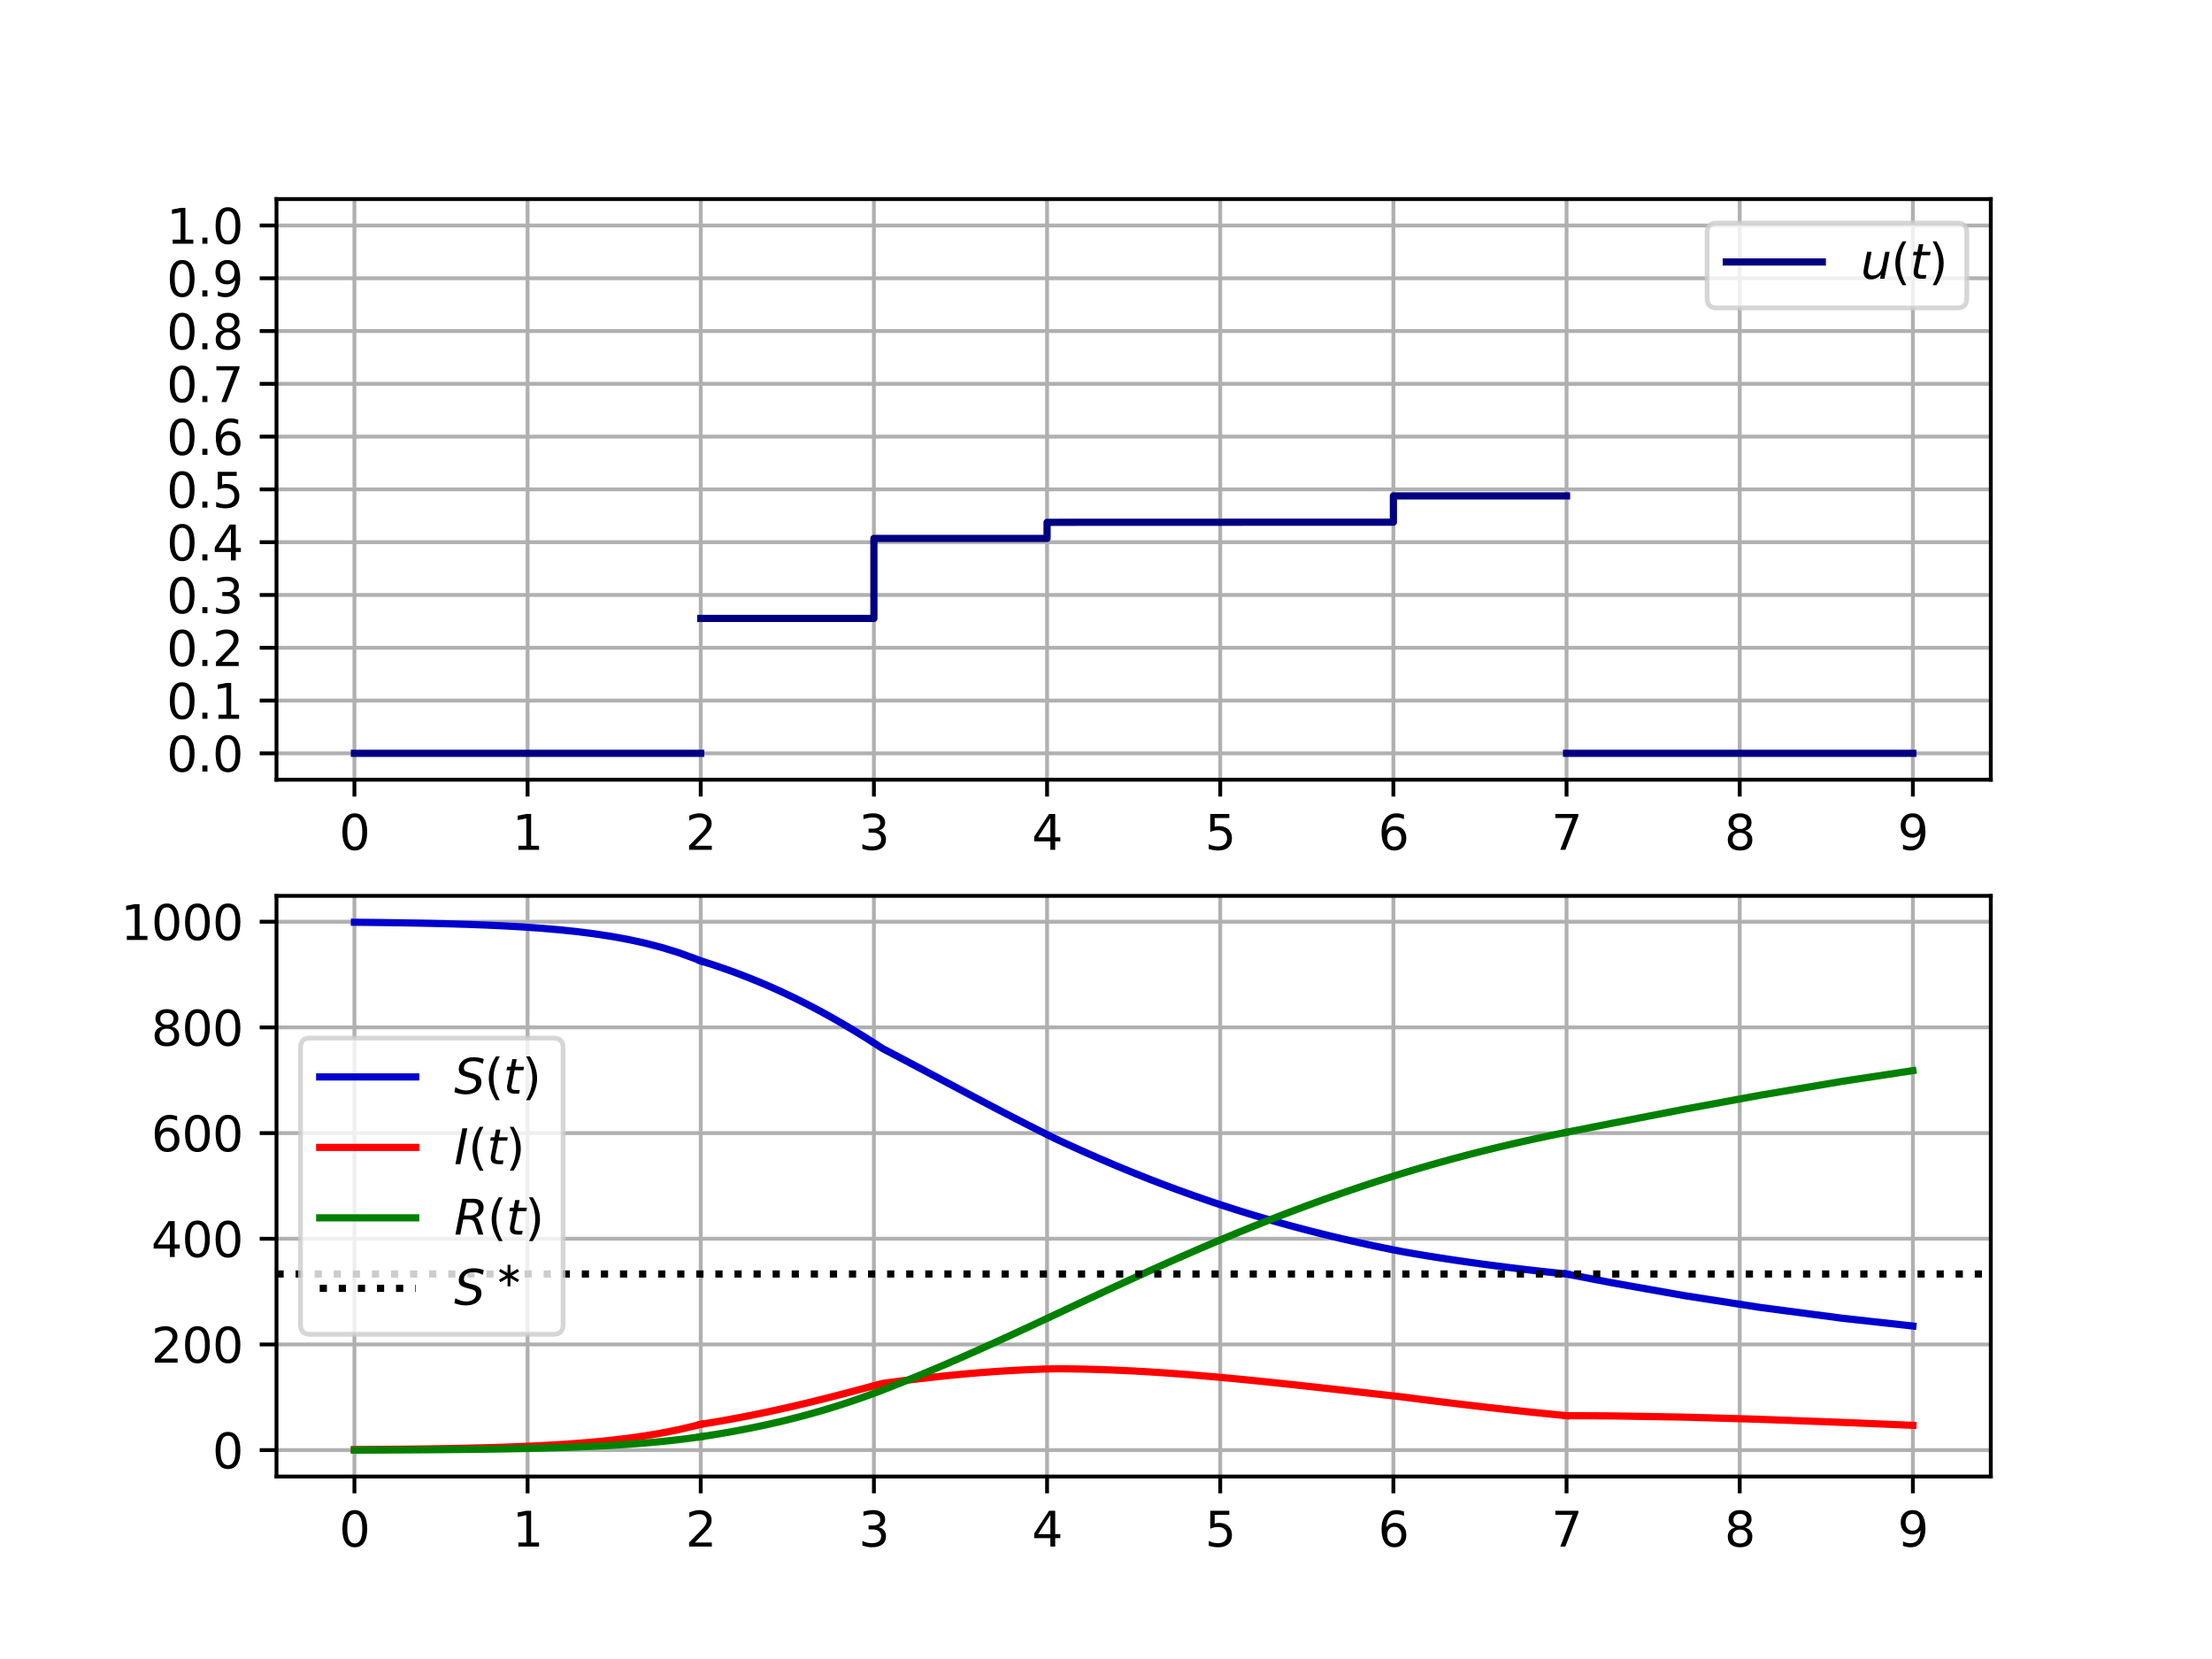 <?xml version="1.0" encoding="utf-8" standalone="no"?>
<!DOCTYPE svg PUBLIC "-//W3C//DTD SVG 1.1//EN"
  "http://www.w3.org/Graphics/SVG/1.1/DTD/svg11.dtd">
<svg xmlns:xlink="http://www.w3.org/1999/xlink" width="460.8pt" height="345.6pt" viewBox="0 0 460.8 345.6" xmlns="http://www.w3.org/2000/svg" version="1.1">
 <defs>
  <style type="text/css">*{stroke-linejoin: round; stroke-linecap: butt}</style>
 </defs>
 <g id="figure_1">
  <g id="patch_1">
   <path d="M 0 345.6 
L 460.8 345.6 
L 460.8 0 
L 0 0 
z
" style="fill: #ffffff"/>
  </g>
  <g id="axes_1">
   <g id="patch_2">
    <path d="M 57.6 162.432 
L 414.72 162.432 
L 414.72 41.472 
L 57.6 41.472 
z
" style="fill: #ffffff"/>
   </g>
   <g id="matplotlib.axis_1">
    <g id="xtick_1">
     <g id="line2d_1">
      <path d="M 73.833 162.432 
L 73.833 41.472 
" clip-path="url(#p4047b467a9)" style="fill: none; stroke: #b0b0b0; stroke-width: 0.8; stroke-linecap: square"/>
     </g>
     <g id="line2d_2">
      <defs>
       <path id="m243c3dd5c0" d="M 0 0 
L 0 3.5 
" style="stroke: #000000; stroke-width: 0.8"/>
      </defs>
      <g>
       <use xlink:href="#m243c3dd5c0" x="73.833" y="162.432" style="stroke: #000000; stroke-width: 0.8"/>
      </g>
     </g>
     <g id="text_1">
      <!-- 0 -->
      <g transform="translate(70.651 177.03) scale(0.1 -0.1)">
       <defs>
        <path id="DejaVuSans-30" d="M 2034 4250 
Q 1547 4250 1301 3770 
Q 1056 3291 1056 2328 
Q 1056 1369 1301 889 
Q 1547 409 2034 409 
Q 2525 409 2770 889 
Q 3016 1369 3016 2328 
Q 3016 3291 2770 3770 
Q 2525 4250 2034 4250 
z
M 2034 4750 
Q 2819 4750 3233 4129 
Q 3647 3509 3647 2328 
Q 3647 1150 3233 529 
Q 2819 -91 2034 -91 
Q 1250 -91 836 529 
Q 422 1150 422 2328 
Q 422 3509 836 4129 
Q 1250 4750 2034 4750 
z
" transform="scale(0.016)"/>
       </defs>
       <use xlink:href="#DejaVuSans-30"/>
      </g>
     </g>
    </g>
    <g id="xtick_2">
     <g id="line2d_3">
      <path d="M 109.905 162.432 
L 109.905 41.472 
" clip-path="url(#p4047b467a9)" style="fill: none; stroke: #b0b0b0; stroke-width: 0.8; stroke-linecap: square"/>
     </g>
     <g id="line2d_4">
      <g>
       <use xlink:href="#m243c3dd5c0" x="109.905" y="162.432" style="stroke: #000000; stroke-width: 0.8"/>
      </g>
     </g>
     <g id="text_2">
      <!-- 1 -->
      <g transform="translate(106.724 177.03) scale(0.1 -0.1)">
       <defs>
        <path id="DejaVuSans-31" d="M 794 531 
L 1825 531 
L 1825 4091 
L 703 3866 
L 703 4441 
L 1819 4666 
L 2450 4666 
L 2450 531 
L 3481 531 
L 3481 0 
L 794 0 
L 794 531 
z
" transform="scale(0.016)"/>
       </defs>
       <use xlink:href="#DejaVuSans-31"/>
      </g>
     </g>
    </g>
    <g id="xtick_3">
     <g id="line2d_5">
      <path d="M 145.978 162.432 
L 145.978 41.472 
" clip-path="url(#p4047b467a9)" style="fill: none; stroke: #b0b0b0; stroke-width: 0.8; stroke-linecap: square"/>
     </g>
     <g id="line2d_6">
      <g>
       <use xlink:href="#m243c3dd5c0" x="145.978" y="162.432" style="stroke: #000000; stroke-width: 0.8"/>
      </g>
     </g>
     <g id="text_3">
      <!-- 2 -->
      <g transform="translate(142.797 177.03) scale(0.1 -0.1)">
       <defs>
        <path id="DejaVuSans-32" d="M 1228 531 
L 3431 531 
L 3431 0 
L 469 0 
L 469 531 
Q 828 903 1448 1529 
Q 2069 2156 2228 2338 
Q 2531 2678 2651 2914 
Q 2772 3150 2772 3378 
Q 2772 3750 2511 3984 
Q 2250 4219 1831 4219 
Q 1534 4219 1204 4116 
Q 875 4013 500 3803 
L 500 4441 
Q 881 4594 1212 4672 
Q 1544 4750 1819 4750 
Q 2544 4750 2975 4387 
Q 3406 4025 3406 3419 
Q 3406 3131 3298 2873 
Q 3191 2616 2906 2266 
Q 2828 2175 2409 1742 
Q 1991 1309 1228 531 
z
" transform="scale(0.016)"/>
       </defs>
       <use xlink:href="#DejaVuSans-32"/>
      </g>
     </g>
    </g>
    <g id="xtick_4">
     <g id="line2d_7">
      <path d="M 182.051 162.432 
L 182.051 41.472 
" clip-path="url(#p4047b467a9)" style="fill: none; stroke: #b0b0b0; stroke-width: 0.8; stroke-linecap: square"/>
     </g>
     <g id="line2d_8">
      <g>
       <use xlink:href="#m243c3dd5c0" x="182.051" y="162.432" style="stroke: #000000; stroke-width: 0.8"/>
      </g>
     </g>
     <g id="text_4">
      <!-- 3 -->
      <g transform="translate(178.87 177.03) scale(0.1 -0.1)">
       <defs>
        <path id="DejaVuSans-33" d="M 2597 2516 
Q 3050 2419 3304 2112 
Q 3559 1806 3559 1356 
Q 3559 666 3084 287 
Q 2609 -91 1734 -91 
Q 1441 -91 1130 -33 
Q 819 25 488 141 
L 488 750 
Q 750 597 1062 519 
Q 1375 441 1716 441 
Q 2309 441 2620 675 
Q 2931 909 2931 1356 
Q 2931 1769 2642 2001 
Q 2353 2234 1838 2234 
L 1294 2234 
L 1294 2753 
L 1863 2753 
Q 2328 2753 2575 2939 
Q 2822 3125 2822 3475 
Q 2822 3834 2567 4026 
Q 2313 4219 1838 4219 
Q 1578 4219 1281 4162 
Q 984 4106 628 3988 
L 628 4550 
Q 988 4650 1302 4700 
Q 1616 4750 1894 4750 
Q 2613 4750 3031 4423 
Q 3450 4097 3450 3541 
Q 3450 3153 3228 2886 
Q 3006 2619 2597 2516 
z
" transform="scale(0.016)"/>
       </defs>
       <use xlink:href="#DejaVuSans-33"/>
      </g>
     </g>
    </g>
    <g id="xtick_5">
     <g id="line2d_9">
      <path d="M 218.124 162.432 
L 218.124 41.472 
" clip-path="url(#p4047b467a9)" style="fill: none; stroke: #b0b0b0; stroke-width: 0.8; stroke-linecap: square"/>
     </g>
     <g id="line2d_10">
      <g>
       <use xlink:href="#m243c3dd5c0" x="218.124" y="162.432" style="stroke: #000000; stroke-width: 0.8"/>
      </g>
     </g>
     <g id="text_5">
      <!-- 4 -->
      <g transform="translate(214.942 177.03) scale(0.1 -0.1)">
       <defs>
        <path id="DejaVuSans-34" d="M 2419 4116 
L 825 1625 
L 2419 1625 
L 2419 4116 
z
M 2253 4666 
L 3047 4666 
L 3047 1625 
L 3713 1625 
L 3713 1100 
L 3047 1100 
L 3047 0 
L 2419 0 
L 2419 1100 
L 313 1100 
L 313 1709 
L 2253 4666 
z
" transform="scale(0.016)"/>
       </defs>
       <use xlink:href="#DejaVuSans-34"/>
      </g>
     </g>
    </g>
    <g id="xtick_6">
     <g id="line2d_11">
      <path d="M 254.196 162.432 
L 254.196 41.472 
" clip-path="url(#p4047b467a9)" style="fill: none; stroke: #b0b0b0; stroke-width: 0.8; stroke-linecap: square"/>
     </g>
     <g id="line2d_12">
      <g>
       <use xlink:href="#m243c3dd5c0" x="254.196" y="162.432" style="stroke: #000000; stroke-width: 0.8"/>
      </g>
     </g>
     <g id="text_6">
      <!-- 5 -->
      <g transform="translate(251.015 177.03) scale(0.1 -0.1)">
       <defs>
        <path id="DejaVuSans-35" d="M 691 4666 
L 3169 4666 
L 3169 4134 
L 1269 4134 
L 1269 2991 
Q 1406 3038 1543 3061 
Q 1681 3084 1819 3084 
Q 2600 3084 3056 2656 
Q 3513 2228 3513 1497 
Q 3513 744 3044 326 
Q 2575 -91 1722 -91 
Q 1428 -91 1123 -41 
Q 819 9 494 109 
L 494 744 
Q 775 591 1075 516 
Q 1375 441 1709 441 
Q 2250 441 2565 725 
Q 2881 1009 2881 1497 
Q 2881 1984 2565 2268 
Q 2250 2553 1709 2553 
Q 1456 2553 1204 2497 
Q 953 2441 691 2322 
L 691 4666 
z
" transform="scale(0.016)"/>
       </defs>
       <use xlink:href="#DejaVuSans-35"/>
      </g>
     </g>
    </g>
    <g id="xtick_7">
     <g id="line2d_13">
      <path d="M 290.269 162.432 
L 290.269 41.472 
" clip-path="url(#p4047b467a9)" style="fill: none; stroke: #b0b0b0; stroke-width: 0.8; stroke-linecap: square"/>
     </g>
     <g id="line2d_14">
      <g>
       <use xlink:href="#m243c3dd5c0" x="290.269" y="162.432" style="stroke: #000000; stroke-width: 0.8"/>
      </g>
     </g>
     <g id="text_7">
      <!-- 6 -->
      <g transform="translate(287.088 177.03) scale(0.1 -0.1)">
       <defs>
        <path id="DejaVuSans-36" d="M 2113 2584 
Q 1688 2584 1439 2293 
Q 1191 2003 1191 1497 
Q 1191 994 1439 701 
Q 1688 409 2113 409 
Q 2538 409 2786 701 
Q 3034 994 3034 1497 
Q 3034 2003 2786 2293 
Q 2538 2584 2113 2584 
z
M 3366 4563 
L 3366 3988 
Q 3128 4100 2886 4159 
Q 2644 4219 2406 4219 
Q 1781 4219 1451 3797 
Q 1122 3375 1075 2522 
Q 1259 2794 1537 2939 
Q 1816 3084 2150 3084 
Q 2853 3084 3261 2657 
Q 3669 2231 3669 1497 
Q 3669 778 3244 343 
Q 2819 -91 2113 -91 
Q 1303 -91 875 529 
Q 447 1150 447 2328 
Q 447 3434 972 4092 
Q 1497 4750 2381 4750 
Q 2619 4750 2861 4703 
Q 3103 4656 3366 4563 
z
" transform="scale(0.016)"/>
       </defs>
       <use xlink:href="#DejaVuSans-36"/>
      </g>
     </g>
    </g>
    <g id="xtick_8">
     <g id="line2d_15">
      <path d="M 326.342 162.432 
L 326.342 41.472 
" clip-path="url(#p4047b467a9)" style="fill: none; stroke: #b0b0b0; stroke-width: 0.8; stroke-linecap: square"/>
     </g>
     <g id="line2d_16">
      <g>
       <use xlink:href="#m243c3dd5c0" x="326.342" y="162.432" style="stroke: #000000; stroke-width: 0.8"/>
      </g>
     </g>
     <g id="text_8">
      <!-- 7 -->
      <g transform="translate(323.161 177.03) scale(0.1 -0.1)">
       <defs>
        <path id="DejaVuSans-37" d="M 525 4666 
L 3525 4666 
L 3525 4397 
L 1831 0 
L 1172 0 
L 2766 4134 
L 525 4134 
L 525 4666 
z
" transform="scale(0.016)"/>
       </defs>
       <use xlink:href="#DejaVuSans-37"/>
      </g>
     </g>
    </g>
    <g id="xtick_9">
     <g id="line2d_17">
      <path d="M 362.415 162.432 
L 362.415 41.472 
" clip-path="url(#p4047b467a9)" style="fill: none; stroke: #b0b0b0; stroke-width: 0.8; stroke-linecap: square"/>
     </g>
     <g id="line2d_18">
      <g>
       <use xlink:href="#m243c3dd5c0" x="362.415" y="162.432" style="stroke: #000000; stroke-width: 0.8"/>
      </g>
     </g>
     <g id="text_9">
      <!-- 8 -->
      <g transform="translate(359.233 177.03) scale(0.1 -0.1)">
       <defs>
        <path id="DejaVuSans-38" d="M 2034 2216 
Q 1584 2216 1326 1975 
Q 1069 1734 1069 1313 
Q 1069 891 1326 650 
Q 1584 409 2034 409 
Q 2484 409 2743 651 
Q 3003 894 3003 1313 
Q 3003 1734 2745 1975 
Q 2488 2216 2034 2216 
z
M 1403 2484 
Q 997 2584 770 2862 
Q 544 3141 544 3541 
Q 544 4100 942 4425 
Q 1341 4750 2034 4750 
Q 2731 4750 3128 4425 
Q 3525 4100 3525 3541 
Q 3525 3141 3298 2862 
Q 3072 2584 2669 2484 
Q 3125 2378 3379 2068 
Q 3634 1759 3634 1313 
Q 3634 634 3220 271 
Q 2806 -91 2034 -91 
Q 1263 -91 848 271 
Q 434 634 434 1313 
Q 434 1759 690 2068 
Q 947 2378 1403 2484 
z
M 1172 3481 
Q 1172 3119 1398 2916 
Q 1625 2713 2034 2713 
Q 2441 2713 2670 2916 
Q 2900 3119 2900 3481 
Q 2900 3844 2670 4047 
Q 2441 4250 2034 4250 
Q 1625 4250 1398 4047 
Q 1172 3844 1172 3481 
z
" transform="scale(0.016)"/>
       </defs>
       <use xlink:href="#DejaVuSans-38"/>
      </g>
     </g>
    </g>
    <g id="xtick_10">
     <g id="line2d_19">
      <path d="M 398.487 162.432 
L 398.487 41.472 
" clip-path="url(#p4047b467a9)" style="fill: none; stroke: #b0b0b0; stroke-width: 0.8; stroke-linecap: square"/>
     </g>
     <g id="line2d_20">
      <g>
       <use xlink:href="#m243c3dd5c0" x="398.487" y="162.432" style="stroke: #000000; stroke-width: 0.8"/>
      </g>
     </g>
     <g id="text_10">
      <!-- 9 -->
      <g transform="translate(395.306 177.03) scale(0.1 -0.1)">
       <defs>
        <path id="DejaVuSans-39" d="M 703 97 
L 703 672 
Q 941 559 1184 500 
Q 1428 441 1663 441 
Q 2288 441 2617 861 
Q 2947 1281 2994 2138 
Q 2813 1869 2534 1725 
Q 2256 1581 1919 1581 
Q 1219 1581 811 2004 
Q 403 2428 403 3163 
Q 403 3881 828 4315 
Q 1253 4750 1959 4750 
Q 2769 4750 3195 4129 
Q 3622 3509 3622 2328 
Q 3622 1225 3098 567 
Q 2575 -91 1691 -91 
Q 1453 -91 1209 -44 
Q 966 3 703 97 
z
M 1959 2075 
Q 2384 2075 2632 2365 
Q 2881 2656 2881 3163 
Q 2881 3666 2632 3958 
Q 2384 4250 1959 4250 
Q 1534 4250 1286 3958 
Q 1038 3666 1038 3163 
Q 1038 2656 1286 2365 
Q 1534 2075 1959 2075 
z
" transform="scale(0.016)"/>
       </defs>
       <use xlink:href="#DejaVuSans-39"/>
      </g>
     </g>
    </g>
   </g>
   <g id="matplotlib.axis_2">
    <g id="ytick_1">
     <g id="line2d_21">
      <path d="M 57.6 156.934 
L 414.72 156.934 
" clip-path="url(#p4047b467a9)" style="fill: none; stroke: #b0b0b0; stroke-width: 0.8; stroke-linecap: square"/>
     </g>
     <g id="line2d_22">
      <defs>
       <path id="m1c2d9de59b" d="M 0 0 
L -3.5 0 
" style="stroke: #000000; stroke-width: 0.8"/>
      </defs>
      <g>
       <use xlink:href="#m1c2d9de59b" x="57.6" y="156.934" style="stroke: #000000; stroke-width: 0.8"/>
      </g>
     </g>
     <g id="text_11">
      <!-- 0.0 -->
      <g transform="translate(34.697 160.733) scale(0.1 -0.1)">
       <defs>
        <path id="DejaVuSans-2e" d="M 684 794 
L 1344 794 
L 1344 0 
L 684 0 
L 684 794 
z
" transform="scale(0.016)"/>
       </defs>
       <use xlink:href="#DejaVuSans-30"/>
       <use xlink:href="#DejaVuSans-2e" x="63.623"/>
       <use xlink:href="#DejaVuSans-30" x="95.41"/>
      </g>
     </g>
    </g>
    <g id="ytick_2">
     <g id="line2d_23">
      <path d="M 57.6 145.937 
L 414.72 145.937 
" clip-path="url(#p4047b467a9)" style="fill: none; stroke: #b0b0b0; stroke-width: 0.8; stroke-linecap: square"/>
     </g>
     <g id="line2d_24">
      <g>
       <use xlink:href="#m1c2d9de59b" x="57.6" y="145.937" style="stroke: #000000; stroke-width: 0.8"/>
      </g>
     </g>
     <g id="text_12">
      <!-- 0.1 -->
      <g transform="translate(34.697 149.737) scale(0.1 -0.1)">
       <use xlink:href="#DejaVuSans-30"/>
       <use xlink:href="#DejaVuSans-2e" x="63.623"/>
       <use xlink:href="#DejaVuSans-31" x="95.41"/>
      </g>
     </g>
    </g>
    <g id="ytick_3">
     <g id="line2d_25">
      <path d="M 57.6 134.941 
L 414.72 134.941 
" clip-path="url(#p4047b467a9)" style="fill: none; stroke: #b0b0b0; stroke-width: 0.8; stroke-linecap: square"/>
     </g>
     <g id="line2d_26">
      <g>
       <use xlink:href="#m1c2d9de59b" x="57.6" y="134.941" style="stroke: #000000; stroke-width: 0.8"/>
      </g>
     </g>
     <g id="text_13">
      <!-- 0.2 -->
      <g transform="translate(34.697 138.74) scale(0.1 -0.1)">
       <use xlink:href="#DejaVuSans-30"/>
       <use xlink:href="#DejaVuSans-2e" x="63.623"/>
       <use xlink:href="#DejaVuSans-32" x="95.41"/>
      </g>
     </g>
    </g>
    <g id="ytick_4">
     <g id="line2d_27">
      <path d="M 57.6 123.945 
L 414.72 123.945 
" clip-path="url(#p4047b467a9)" style="fill: none; stroke: #b0b0b0; stroke-width: 0.8; stroke-linecap: square"/>
     </g>
     <g id="line2d_28">
      <g>
       <use xlink:href="#m1c2d9de59b" x="57.6" y="123.945" style="stroke: #000000; stroke-width: 0.8"/>
      </g>
     </g>
     <g id="text_14">
      <!-- 0.3 -->
      <g transform="translate(34.697 127.744) scale(0.1 -0.1)">
       <use xlink:href="#DejaVuSans-30"/>
       <use xlink:href="#DejaVuSans-2e" x="63.623"/>
       <use xlink:href="#DejaVuSans-33" x="95.41"/>
      </g>
     </g>
    </g>
    <g id="ytick_5">
     <g id="line2d_29">
      <path d="M 57.6 112.948 
L 414.72 112.948 
" clip-path="url(#p4047b467a9)" style="fill: none; stroke: #b0b0b0; stroke-width: 0.8; stroke-linecap: square"/>
     </g>
     <g id="line2d_30">
      <g>
       <use xlink:href="#m1c2d9de59b" x="57.6" y="112.948" style="stroke: #000000; stroke-width: 0.8"/>
      </g>
     </g>
     <g id="text_15">
      <!-- 0.4 -->
      <g transform="translate(34.697 116.748) scale(0.1 -0.1)">
       <use xlink:href="#DejaVuSans-30"/>
       <use xlink:href="#DejaVuSans-2e" x="63.623"/>
       <use xlink:href="#DejaVuSans-34" x="95.41"/>
      </g>
     </g>
    </g>
    <g id="ytick_6">
     <g id="line2d_31">
      <path d="M 57.6 101.952 
L 414.72 101.952 
" clip-path="url(#p4047b467a9)" style="fill: none; stroke: #b0b0b0; stroke-width: 0.8; stroke-linecap: square"/>
     </g>
     <g id="line2d_32">
      <g>
       <use xlink:href="#m1c2d9de59b" x="57.6" y="101.952" style="stroke: #000000; stroke-width: 0.8"/>
      </g>
     </g>
     <g id="text_16">
      <!-- 0.5 -->
      <g transform="translate(34.697 105.751) scale(0.1 -0.1)">
       <use xlink:href="#DejaVuSans-30"/>
       <use xlink:href="#DejaVuSans-2e" x="63.623"/>
       <use xlink:href="#DejaVuSans-35" x="95.41"/>
      </g>
     </g>
    </g>
    <g id="ytick_7">
     <g id="line2d_33">
      <path d="M 57.6 90.956 
L 414.72 90.956 
" clip-path="url(#p4047b467a9)" style="fill: none; stroke: #b0b0b0; stroke-width: 0.8; stroke-linecap: square"/>
     </g>
     <g id="line2d_34">
      <g>
       <use xlink:href="#m1c2d9de59b" x="57.6" y="90.956" style="stroke: #000000; stroke-width: 0.8"/>
      </g>
     </g>
     <g id="text_17">
      <!-- 0.6 -->
      <g transform="translate(34.697 94.755) scale(0.1 -0.1)">
       <use xlink:href="#DejaVuSans-30"/>
       <use xlink:href="#DejaVuSans-2e" x="63.623"/>
       <use xlink:href="#DejaVuSans-36" x="95.41"/>
      </g>
     </g>
    </g>
    <g id="ytick_8">
     <g id="line2d_35">
      <path d="M 57.6 79.959 
L 414.72 79.959 
" clip-path="url(#p4047b467a9)" style="fill: none; stroke: #b0b0b0; stroke-width: 0.8; stroke-linecap: square"/>
     </g>
     <g id="line2d_36">
      <g>
       <use xlink:href="#m1c2d9de59b" x="57.6" y="79.959" style="stroke: #000000; stroke-width: 0.8"/>
      </g>
     </g>
     <g id="text_18">
      <!-- 0.7 -->
      <g transform="translate(34.697 83.758) scale(0.1 -0.1)">
       <use xlink:href="#DejaVuSans-30"/>
       <use xlink:href="#DejaVuSans-2e" x="63.623"/>
       <use xlink:href="#DejaVuSans-37" x="95.41"/>
      </g>
     </g>
    </g>
    <g id="ytick_9">
     <g id="line2d_37">
      <path d="M 57.6 68.963 
L 414.72 68.963 
" clip-path="url(#p4047b467a9)" style="fill: none; stroke: #b0b0b0; stroke-width: 0.8; stroke-linecap: square"/>
     </g>
     <g id="line2d_38">
      <g>
       <use xlink:href="#m1c2d9de59b" x="57.6" y="68.963" style="stroke: #000000; stroke-width: 0.8"/>
      </g>
     </g>
     <g id="text_19">
      <!-- 0.8 -->
      <g transform="translate(34.697 72.762) scale(0.1 -0.1)">
       <use xlink:href="#DejaVuSans-30"/>
       <use xlink:href="#DejaVuSans-2e" x="63.623"/>
       <use xlink:href="#DejaVuSans-38" x="95.41"/>
      </g>
     </g>
    </g>
    <g id="ytick_10">
     <g id="line2d_39">
      <path d="M 57.6 57.967 
L 414.72 57.967 
" clip-path="url(#p4047b467a9)" style="fill: none; stroke: #b0b0b0; stroke-width: 0.8; stroke-linecap: square"/>
     </g>
     <g id="line2d_40">
      <g>
       <use xlink:href="#m1c2d9de59b" x="57.6" y="57.967" style="stroke: #000000; stroke-width: 0.8"/>
      </g>
     </g>
     <g id="text_20">
      <!-- 0.9 -->
      <g transform="translate(34.697 61.766) scale(0.1 -0.1)">
       <use xlink:href="#DejaVuSans-30"/>
       <use xlink:href="#DejaVuSans-2e" x="63.623"/>
       <use xlink:href="#DejaVuSans-39" x="95.41"/>
      </g>
     </g>
    </g>
    <g id="ytick_11">
     <g id="line2d_41">
      <path d="M 57.6 46.97 
L 414.72 46.97 
" clip-path="url(#p4047b467a9)" style="fill: none; stroke: #b0b0b0; stroke-width: 0.8; stroke-linecap: square"/>
     </g>
     <g id="line2d_42">
      <g>
       <use xlink:href="#m1c2d9de59b" x="57.6" y="46.97" style="stroke: #000000; stroke-width: 0.8"/>
      </g>
     </g>
     <g id="text_21">
      <!-- 1.0 -->
      <g transform="translate(34.697 50.769) scale(0.1 -0.1)">
       <use xlink:href="#DejaVuSans-31"/>
       <use xlink:href="#DejaVuSans-2e" x="63.623"/>
       <use xlink:href="#DejaVuSans-30" x="95.41"/>
      </g>
     </g>
    </g>
   </g>
   <g id="line2d_43">
    <path d="M 73.833 156.934 
L 145.978 156.934 
" clip-path="url(#p4047b467a9)" style="fill: none; stroke: #000080; stroke-width: 1.5; stroke-linecap: square"/>
   </g>
   <g id="line2d_44">
    <path d="M 145.978 128.832 
L 182.051 128.832 
L 182.051 112.164 
L 218.124 112.164 
L 218.124 108.806 
L 290.269 108.78 
L 290.269 103.305 
L 326.342 103.305 
L 326.342 103.305 
" clip-path="url(#p4047b467a9)" style="fill: none; stroke: #000080; stroke-width: 1.5; stroke-linecap: square"/>
   </g>
   <g id="line2d_45">
    <path d="M 326.342 156.934 
L 398.487 156.934 
" clip-path="url(#p4047b467a9)" style="fill: none; stroke: #000080; stroke-width: 1.5; stroke-linecap: square"/>
   </g>
   <g id="patch_3">
    <path d="M 57.6 162.432 
L 57.6 41.472 
" style="fill: none; stroke: #000000; stroke-width: 0.8; stroke-linejoin: miter; stroke-linecap: square"/>
   </g>
   <g id="patch_4">
    <path d="M 414.72 162.432 
L 414.72 41.472 
" style="fill: none; stroke: #000000; stroke-width: 0.8; stroke-linejoin: miter; stroke-linecap: square"/>
   </g>
   <g id="patch_5">
    <path d="M 57.6 162.432 
L 414.72 162.432 
" style="fill: none; stroke: #000000; stroke-width: 0.8; stroke-linejoin: miter; stroke-linecap: square"/>
   </g>
   <g id="patch_6">
    <path d="M 57.6 41.472 
L 414.72 41.472 
" style="fill: none; stroke: #000000; stroke-width: 0.8; stroke-linejoin: miter; stroke-linecap: square"/>
   </g>
   <g id="legend_1">
    <g id="patch_7">
     <path d="M 357.62 64.15 
L 407.72 64.15 
Q 409.72 64.15 409.72 62.15 
L 409.72 48.472 
Q 409.72 46.472 407.72 46.472 
L 357.62 46.472 
Q 355.62 46.472 355.62 48.472 
L 355.62 62.15 
Q 355.62 64.15 357.62 64.15 
z
" style="fill: #ffffff; opacity: 0.8; stroke: #cccccc; stroke-linejoin: miter"/>
    </g>
    <g id="line2d_46">
     <path d="M 359.62 54.57 
L 359.62 54.57 
L 369.62 54.57 
L 369.62 54.57 
L 379.62 54.57 
" style="fill: none; stroke: #000080; stroke-width: 1.5; stroke-linecap: square"/>
    </g>
    <g id="text_22">
     <!-- $u(t)$ -->
     <g transform="translate(387.62 58.07) scale(0.1 -0.1)">
      <defs>
       <path id="DejaVuSans-Oblique-75" d="M 428 1388 
L 838 3500 
L 1416 3500 
L 1006 1409 
Q 975 1256 961 1147 
Q 947 1038 947 966 
Q 947 700 1109 554 
Q 1272 409 1569 409 
Q 2031 409 2368 721 
Q 2706 1034 2809 1563 
L 3194 3500 
L 3769 3500 
L 3091 0 
L 2516 0 
L 2631 550 
Q 2388 244 2052 76 
Q 1716 -91 1338 -91 
Q 878 -91 622 161 
Q 366 413 366 863 
Q 366 956 381 1097 
Q 397 1238 428 1388 
z
" transform="scale(0.016)"/>
       <path id="DejaVuSans-28" d="M 1984 4856 
Q 1566 4138 1362 3434 
Q 1159 2731 1159 2009 
Q 1159 1288 1364 580 
Q 1569 -128 1984 -844 
L 1484 -844 
Q 1016 -109 783 600 
Q 550 1309 550 2009 
Q 550 2706 781 3412 
Q 1013 4119 1484 4856 
L 1984 4856 
z
" transform="scale(0.016)"/>
       <path id="DejaVuSans-Oblique-74" d="M 2706 3500 
L 2619 3053 
L 1472 3053 
L 1100 1153 
Q 1081 1047 1072 975 
Q 1063 903 1063 863 
Q 1063 663 1183 572 
Q 1303 481 1569 481 
L 2150 481 
L 2053 0 
L 1503 0 
Q 991 0 739 200 
Q 488 400 488 806 
Q 488 878 497 964 
Q 506 1050 525 1153 
L 897 3053 
L 409 3053 
L 500 3500 
L 978 3500 
L 1172 4494 
L 1747 4494 
L 1556 3500 
L 2706 3500 
z
" transform="scale(0.016)"/>
       <path id="DejaVuSans-29" d="M 513 4856 
L 1013 4856 
Q 1481 4119 1714 3412 
Q 1947 2706 1947 2009 
Q 1947 1309 1714 600 
Q 1481 -109 1013 -844 
L 513 -844 
Q 928 -128 1133 580 
Q 1338 1288 1338 2009 
Q 1338 2731 1133 3434 
Q 928 4138 513 4856 
z
" transform="scale(0.016)"/>
      </defs>
      <use xlink:href="#DejaVuSans-Oblique-75" transform="translate(0 0.125)"/>
      <use xlink:href="#DejaVuSans-28" transform="translate(63.379 0.125)"/>
      <use xlink:href="#DejaVuSans-Oblique-74" transform="translate(102.393 0.125)"/>
      <use xlink:href="#DejaVuSans-29" transform="translate(141.602 0.125)"/>
     </g>
    </g>
   </g>
  </g>
  <g id="axes_2">
   <g id="patch_8">
    <path d="M 57.6 307.584 
L 414.72 307.584 
L 414.72 186.624 
L 57.6 186.624 
z
" style="fill: #ffffff"/>
   </g>
   <g id="matplotlib.axis_3">
    <g id="xtick_11">
     <g id="line2d_47">
      <path d="M 73.833 307.584 
L 73.833 186.624 
" clip-path="url(#p7373a2eaad)" style="fill: none; stroke: #b0b0b0; stroke-width: 0.8; stroke-linecap: square"/>
     </g>
     <g id="line2d_48">
      <g>
       <use xlink:href="#m243c3dd5c0" x="73.833" y="307.584" style="stroke: #000000; stroke-width: 0.8"/>
      </g>
     </g>
     <g id="text_23">
      <!-- 0 -->
      <g transform="translate(70.651 322.182) scale(0.1 -0.1)">
       <use xlink:href="#DejaVuSans-30"/>
      </g>
     </g>
    </g>
    <g id="xtick_12">
     <g id="line2d_49">
      <path d="M 109.905 307.584 
L 109.905 186.624 
" clip-path="url(#p7373a2eaad)" style="fill: none; stroke: #b0b0b0; stroke-width: 0.8; stroke-linecap: square"/>
     </g>
     <g id="line2d_50">
      <g>
       <use xlink:href="#m243c3dd5c0" x="109.905" y="307.584" style="stroke: #000000; stroke-width: 0.8"/>
      </g>
     </g>
     <g id="text_24">
      <!-- 1 -->
      <g transform="translate(106.724 322.182) scale(0.1 -0.1)">
       <use xlink:href="#DejaVuSans-31"/>
      </g>
     </g>
    </g>
    <g id="xtick_13">
     <g id="line2d_51">
      <path d="M 145.978 307.584 
L 145.978 186.624 
" clip-path="url(#p7373a2eaad)" style="fill: none; stroke: #b0b0b0; stroke-width: 0.8; stroke-linecap: square"/>
     </g>
     <g id="line2d_52">
      <g>
       <use xlink:href="#m243c3dd5c0" x="145.978" y="307.584" style="stroke: #000000; stroke-width: 0.8"/>
      </g>
     </g>
     <g id="text_25">
      <!-- 2 -->
      <g transform="translate(142.797 322.182) scale(0.1 -0.1)">
       <use xlink:href="#DejaVuSans-32"/>
      </g>
     </g>
    </g>
    <g id="xtick_14">
     <g id="line2d_53">
      <path d="M 182.051 307.584 
L 182.051 186.624 
" clip-path="url(#p7373a2eaad)" style="fill: none; stroke: #b0b0b0; stroke-width: 0.8; stroke-linecap: square"/>
     </g>
     <g id="line2d_54">
      <g>
       <use xlink:href="#m243c3dd5c0" x="182.051" y="307.584" style="stroke: #000000; stroke-width: 0.8"/>
      </g>
     </g>
     <g id="text_26">
      <!-- 3 -->
      <g transform="translate(178.87 322.182) scale(0.1 -0.1)">
       <use xlink:href="#DejaVuSans-33"/>
      </g>
     </g>
    </g>
    <g id="xtick_15">
     <g id="line2d_55">
      <path d="M 218.124 307.584 
L 218.124 186.624 
" clip-path="url(#p7373a2eaad)" style="fill: none; stroke: #b0b0b0; stroke-width: 0.8; stroke-linecap: square"/>
     </g>
     <g id="line2d_56">
      <g>
       <use xlink:href="#m243c3dd5c0" x="218.124" y="307.584" style="stroke: #000000; stroke-width: 0.8"/>
      </g>
     </g>
     <g id="text_27">
      <!-- 4 -->
      <g transform="translate(214.942 322.182) scale(0.1 -0.1)">
       <use xlink:href="#DejaVuSans-34"/>
      </g>
     </g>
    </g>
    <g id="xtick_16">
     <g id="line2d_57">
      <path d="M 254.196 307.584 
L 254.196 186.624 
" clip-path="url(#p7373a2eaad)" style="fill: none; stroke: #b0b0b0; stroke-width: 0.8; stroke-linecap: square"/>
     </g>
     <g id="line2d_58">
      <g>
       <use xlink:href="#m243c3dd5c0" x="254.196" y="307.584" style="stroke: #000000; stroke-width: 0.8"/>
      </g>
     </g>
     <g id="text_28">
      <!-- 5 -->
      <g transform="translate(251.015 322.182) scale(0.1 -0.1)">
       <use xlink:href="#DejaVuSans-35"/>
      </g>
     </g>
    </g>
    <g id="xtick_17">
     <g id="line2d_59">
      <path d="M 290.269 307.584 
L 290.269 186.624 
" clip-path="url(#p7373a2eaad)" style="fill: none; stroke: #b0b0b0; stroke-width: 0.8; stroke-linecap: square"/>
     </g>
     <g id="line2d_60">
      <g>
       <use xlink:href="#m243c3dd5c0" x="290.269" y="307.584" style="stroke: #000000; stroke-width: 0.8"/>
      </g>
     </g>
     <g id="text_29">
      <!-- 6 -->
      <g transform="translate(287.088 322.182) scale(0.1 -0.1)">
       <use xlink:href="#DejaVuSans-36"/>
      </g>
     </g>
    </g>
    <g id="xtick_18">
     <g id="line2d_61">
      <path d="M 326.342 307.584 
L 326.342 186.624 
" clip-path="url(#p7373a2eaad)" style="fill: none; stroke: #b0b0b0; stroke-width: 0.8; stroke-linecap: square"/>
     </g>
     <g id="line2d_62">
      <g>
       <use xlink:href="#m243c3dd5c0" x="326.342" y="307.584" style="stroke: #000000; stroke-width: 0.8"/>
      </g>
     </g>
     <g id="text_30">
      <!-- 7 -->
      <g transform="translate(323.161 322.182) scale(0.1 -0.1)">
       <use xlink:href="#DejaVuSans-37"/>
      </g>
     </g>
    </g>
    <g id="xtick_19">
     <g id="line2d_63">
      <path d="M 362.415 307.584 
L 362.415 186.624 
" clip-path="url(#p7373a2eaad)" style="fill: none; stroke: #b0b0b0; stroke-width: 0.8; stroke-linecap: square"/>
     </g>
     <g id="line2d_64">
      <g>
       <use xlink:href="#m243c3dd5c0" x="362.415" y="307.584" style="stroke: #000000; stroke-width: 0.8"/>
      </g>
     </g>
     <g id="text_31">
      <!-- 8 -->
      <g transform="translate(359.233 322.182) scale(0.1 -0.1)">
       <use xlink:href="#DejaVuSans-38"/>
      </g>
     </g>
    </g>
    <g id="xtick_20">
     <g id="line2d_65">
      <path d="M 398.487 307.584 
L 398.487 186.624 
" clip-path="url(#p7373a2eaad)" style="fill: none; stroke: #b0b0b0; stroke-width: 0.8; stroke-linecap: square"/>
     </g>
     <g id="line2d_66">
      <g>
       <use xlink:href="#m243c3dd5c0" x="398.487" y="307.584" style="stroke: #000000; stroke-width: 0.8"/>
      </g>
     </g>
     <g id="text_32">
      <!-- 9 -->
      <g transform="translate(395.306 322.182) scale(0.1 -0.1)">
       <use xlink:href="#DejaVuSans-39"/>
      </g>
     </g>
    </g>
   </g>
   <g id="matplotlib.axis_4">
    <g id="ytick_12">
     <g id="line2d_67">
      <path d="M 57.6 302.086 
L 414.72 302.086 
" clip-path="url(#p7373a2eaad)" style="fill: none; stroke: #b0b0b0; stroke-width: 0.8; stroke-linecap: square"/>
     </g>
     <g id="line2d_68">
      <g>
       <use xlink:href="#m1c2d9de59b" x="57.6" y="302.086" style="stroke: #000000; stroke-width: 0.8"/>
      </g>
     </g>
     <g id="text_33">
      <!-- 0 -->
      <g transform="translate(44.237 305.885) scale(0.1 -0.1)">
       <use xlink:href="#DejaVuSans-30"/>
      </g>
     </g>
    </g>
    <g id="ytick_13">
     <g id="line2d_69">
      <path d="M 57.6 280.071 
L 414.72 280.071 
" clip-path="url(#p7373a2eaad)" style="fill: none; stroke: #b0b0b0; stroke-width: 0.8; stroke-linecap: square"/>
     </g>
     <g id="line2d_70">
      <g>
       <use xlink:href="#m1c2d9de59b" x="57.6" y="280.071" style="stroke: #000000; stroke-width: 0.8"/>
      </g>
     </g>
     <g id="text_34">
      <!-- 200 -->
      <g transform="translate(31.512 283.87) scale(0.1 -0.1)">
       <use xlink:href="#DejaVuSans-32"/>
       <use xlink:href="#DejaVuSans-30" x="63.623"/>
       <use xlink:href="#DejaVuSans-30" x="127.246"/>
      </g>
     </g>
    </g>
    <g id="ytick_14">
     <g id="line2d_71">
      <path d="M 57.6 258.056 
L 414.72 258.056 
" clip-path="url(#p7373a2eaad)" style="fill: none; stroke: #b0b0b0; stroke-width: 0.8; stroke-linecap: square"/>
     </g>
     <g id="line2d_72">
      <g>
       <use xlink:href="#m1c2d9de59b" x="57.6" y="258.056" style="stroke: #000000; stroke-width: 0.8"/>
      </g>
     </g>
     <g id="text_35">
      <!-- 400 -->
      <g transform="translate(31.512 261.856) scale(0.1 -0.1)">
       <use xlink:href="#DejaVuSans-34"/>
       <use xlink:href="#DejaVuSans-30" x="63.623"/>
       <use xlink:href="#DejaVuSans-30" x="127.246"/>
      </g>
     </g>
    </g>
    <g id="ytick_15">
     <g id="line2d_73">
      <path d="M 57.6 236.042 
L 414.72 236.042 
" clip-path="url(#p7373a2eaad)" style="fill: none; stroke: #b0b0b0; stroke-width: 0.8; stroke-linecap: square"/>
     </g>
     <g id="line2d_74">
      <g>
       <use xlink:href="#m1c2d9de59b" x="57.6" y="236.042" style="stroke: #000000; stroke-width: 0.8"/>
      </g>
     </g>
     <g id="text_36">
      <!-- 600 -->
      <g transform="translate(31.512 239.841) scale(0.1 -0.1)">
       <use xlink:href="#DejaVuSans-36"/>
       <use xlink:href="#DejaVuSans-30" x="63.623"/>
       <use xlink:href="#DejaVuSans-30" x="127.246"/>
      </g>
     </g>
    </g>
    <g id="ytick_16">
     <g id="line2d_75">
      <path d="M 57.6 214.027 
L 414.72 214.027 
" clip-path="url(#p7373a2eaad)" style="fill: none; stroke: #b0b0b0; stroke-width: 0.8; stroke-linecap: square"/>
     </g>
     <g id="line2d_76">
      <g>
       <use xlink:href="#m1c2d9de59b" x="57.6" y="214.027" style="stroke: #000000; stroke-width: 0.8"/>
      </g>
     </g>
     <g id="text_37">
      <!-- 800 -->
      <g transform="translate(31.512 217.826) scale(0.1 -0.1)">
       <use xlink:href="#DejaVuSans-38"/>
       <use xlink:href="#DejaVuSans-30" x="63.623"/>
       <use xlink:href="#DejaVuSans-30" x="127.246"/>
      </g>
     </g>
    </g>
    <g id="ytick_17">
     <g id="line2d_77">
      <path d="M 57.6 192.012 
L 414.72 192.012 
" clip-path="url(#p7373a2eaad)" style="fill: none; stroke: #b0b0b0; stroke-width: 0.8; stroke-linecap: square"/>
     </g>
     <g id="line2d_78">
      <g>
       <use xlink:href="#m1c2d9de59b" x="57.6" y="192.012" style="stroke: #000000; stroke-width: 0.8"/>
      </g>
     </g>
     <g id="text_38">
      <!-- 1000 -->
      <g transform="translate(25.15 195.811) scale(0.1 -0.1)">
       <use xlink:href="#DejaVuSans-31"/>
       <use xlink:href="#DejaVuSans-30" x="63.623"/>
       <use xlink:href="#DejaVuSans-30" x="127.246"/>
       <use xlink:href="#DejaVuSans-30" x="190.869"/>
      </g>
     </g>
    </g>
   </g>
   <g id="line2d_79">
    <path d="M 73.833 192.122 
L 74.594 192.129 
L 79.341 192.181 
L 84.161 192.25 
L 88.771 192.334 
L 93.179 192.438 
L 97.409 192.565 
L 101.487 192.718 
L 105.434 192.902 
L 109.269 193.123 
L 113.011 193.388 
L 116.675 193.704 
L 120.276 194.081 
L 123.83 194.531 
L 127.349 195.066 
L 130.85 195.705 
L 134.348 196.466 
L 137.86 197.377 
L 141.405 198.468 
L 145.008 199.782 
L 145.978 200.174 
" clip-path="url(#p7373a2eaad)" style="fill: none; stroke: #0000cd; stroke-width: 1.5; stroke-linecap: square"/>
   </g>
   <g id="line2d_80">
    <path d="M 73.833 301.976 
L 74.594 301.971 
L 79.341 301.937 
L 84.161 301.891 
L 88.771 301.834 
L 93.179 301.765 
L 97.409 301.681 
L 101.487 301.579 
L 105.434 301.457 
L 109.269 301.31 
L 113.011 301.135 
L 116.675 300.925 
L 120.276 300.676 
L 123.83 300.38 
L 127.349 300.027 
L 130.85 299.609 
L 134.348 299.111 
L 137.86 298.518 
L 141.405 297.811 
L 145.008 296.965 
L 145.978 296.714 
" clip-path="url(#p7373a2eaad)" style="fill: none; stroke: #ff0000; stroke-width: 1.5; stroke-linecap: square"/>
   </g>
   <g id="line2d_81">
    <path d="M 73.833 302.086 
L 74.594 302.083 
L 79.341 302.066 
L 84.161 302.043 
L 88.771 302.015 
L 93.179 301.98 
L 97.409 301.938 
L 101.487 301.887 
L 105.434 301.825 
L 109.269 301.75 
L 113.011 301.661 
L 116.675 301.554 
L 120.276 301.426 
L 123.83 301.273 
L 127.349 301.09 
L 130.85 300.871 
L 134.348 300.607 
L 137.86 300.289 
L 141.405 299.905 
L 145.008 299.437 
L 145.978 299.296 
" clip-path="url(#p7373a2eaad)" style="fill: none; stroke: #008000; stroke-width: 1.5; stroke-linecap: square"/>
   </g>
   <g id="line2d_82">
    <path d="M 145.978 200.174 
L 147.782 200.743 
L 149.585 201.339 
L 151.389 201.963 
L 153.193 202.616 
L 154.996 203.299 
L 156.8 204.012 
L 158.604 204.755 
L 160.407 205.529 
L 162.211 206.335 
L 164.015 207.173 
L 165.818 208.042 
L 167.622 208.943 
L 169.425 209.876 
L 171.229 210.841 
L 173.033 211.837 
L 174.836 212.863 
L 176.64 213.92 
L 178.444 215.005 
L 180.247 216.119 
L 182.051 217.261 
L 183.855 218.428 
L 185.658 219.37 
L 187.462 220.318 
L 189.265 221.269 
L 191.069 222.224 
L 192.873 223.182 
L 194.676 224.141 
L 196.48 225.1 
L 198.284 226.06 
L 200.087 227.018 
L 201.891 227.974 
L 203.695 228.928 
L 205.498 229.877 
L 207.302 230.822 
L 209.105 231.762 
L 210.909 232.696 
L 212.713 233.623 
L 214.516 234.542 
L 216.32 235.453 
L 218.124 236.355 
L 219.927 237.248 
L 221.731 238.084 
L 223.535 238.909 
L 225.338 239.722 
L 227.142 240.523 
L 228.945 241.311 
L 230.749 242.086 
L 232.553 242.849 
L 234.356 243.598 
L 236.16 244.334 
L 237.964 245.057 
L 239.767 245.766 
L 241.571 246.462 
L 243.375 247.144 
L 245.178 247.812 
L 246.982 248.467 
L 248.785 249.108 
L 250.589 249.736 
L 252.393 250.35 
L 254.196 250.951 
L 256 251.538 
L 257.804 252.112 
L 259.607 252.672 
L 261.411 253.22 
L 263.215 253.755 
L 265.018 254.278 
L 266.822 254.788 
L 268.625 255.285 
L 270.429 255.771 
L 272.233 256.244 
L 274.036 256.706 
L 275.84 257.156 
L 277.644 257.595 
L 279.447 258.023 
L 281.251 258.44 
L 283.055 258.846 
L 284.858 259.242 
L 286.662 259.627 
L 288.465 260.003 
L 290.269 260.368 
L 292.073 260.724 
L 293.876 261.04 
L 295.68 261.346 
L 297.484 261.644 
L 299.287 261.933 
L 301.091 262.214 
L 302.895 262.487 
L 304.698 262.752 
L 306.502 263.009 
L 308.305 263.259 
L 310.109 263.502 
L 311.913 263.738 
L 313.716 263.967 
L 315.52 264.189 
L 317.324 264.405 
L 319.127 264.615 
L 320.931 264.818 
L 322.735 265.016 
L 324.538 265.208 
L 326.342 265.395 
" clip-path="url(#p7373a2eaad)" style="fill: none; stroke: #0000cd; stroke-width: 1.5; stroke-linecap: square"/>
   </g>
   <g id="line2d_83">
    <path d="M 145.978 296.714 
L 147.782 296.421 
L 149.585 296.116 
L 151.389 295.798 
L 153.193 295.467 
L 154.996 295.124 
L 156.8 294.768 
L 158.604 294.4 
L 160.407 294.019 
L 162.211 293.626 
L 164.015 293.221 
L 165.818 292.806 
L 167.622 292.379 
L 169.425 291.942 
L 171.229 291.496 
L 173.033 291.041 
L 174.836 290.578 
L 176.64 290.109 
L 178.444 289.633 
L 180.247 289.154 
L 182.051 288.671 
L 183.855 288.187 
L 185.658 287.946 
L 187.462 287.711 
L 189.265 287.484 
L 191.069 287.265 
L 192.873 287.054 
L 194.676 286.851 
L 196.48 286.659 
L 198.284 286.475 
L 200.087 286.302 
L 201.891 286.139 
L 203.695 285.987 
L 205.498 285.846 
L 207.302 285.716 
L 209.105 285.598 
L 210.909 285.492 
L 212.713 285.397 
L 214.516 285.314 
L 216.32 285.244 
L 218.124 285.185 
L 219.927 285.139 
L 221.731 285.15 
L 223.535 285.171 
L 225.338 285.203 
L 227.142 285.246 
L 228.945 285.298 
L 230.749 285.361 
L 232.553 285.433 
L 234.356 285.514 
L 236.16 285.605 
L 237.964 285.704 
L 239.767 285.811 
L 241.571 285.926 
L 243.375 286.049 
L 245.178 286.18 
L 246.982 286.317 
L 248.785 286.461 
L 250.589 286.611 
L 252.393 286.767 
L 254.196 286.928 
L 256 287.094 
L 257.804 287.266 
L 259.607 287.442 
L 261.411 287.622 
L 263.215 287.805 
L 265.018 287.992 
L 266.822 288.182 
L 268.625 288.375 
L 270.429 288.57 
L 272.233 288.768 
L 274.036 288.967 
L 275.84 289.168 
L 277.644 289.37 
L 279.447 289.572 
L 281.251 289.776 
L 283.055 289.98 
L 284.858 290.185 
L 286.662 290.389 
L 288.465 290.594 
L 290.269 290.798 
L 292.073 291.001 
L 293.876 291.234 
L 295.68 291.464 
L 297.484 291.692 
L 299.287 291.917 
L 301.091 292.139 
L 302.895 292.358 
L 304.698 292.574 
L 306.502 292.786 
L 308.305 292.996 
L 310.109 293.203 
L 311.913 293.406 
L 313.716 293.606 
L 315.52 293.802 
L 317.324 293.996 
L 319.127 294.186 
L 320.931 294.372 
L 322.735 294.556 
L 324.538 294.736 
L 326.342 294.912 
" clip-path="url(#p7373a2eaad)" style="fill: none; stroke: #ff0000; stroke-width: 1.5; stroke-linecap: square"/>
   </g>
   <g id="line2d_84">
    <path d="M 145.978 299.296 
L 147.782 299.02 
L 149.585 298.729 
L 151.389 298.423 
L 153.193 298.1 
L 154.996 297.761 
L 156.8 297.404 
L 158.604 297.029 
L 160.407 296.635 
L 162.211 296.222 
L 164.015 295.79 
L 165.818 295.336 
L 167.622 294.861 
L 169.425 294.365 
L 171.229 293.847 
L 173.033 293.306 
L 174.836 292.743 
L 176.64 292.156 
L 178.444 291.545 
L 180.247 290.91 
L 182.051 290.252 
L 183.855 289.569 
L 185.658 288.868 
L 187.462 288.155 
L 189.265 287.43 
L 191.069 286.695 
L 192.873 285.948 
L 194.676 285.192 
L 196.48 284.425 
L 198.284 283.649 
L 200.087 282.864 
L 201.891 282.07 
L 203.695 281.269 
L 205.498 280.461 
L 207.302 279.645 
L 209.105 278.824 
L 210.909 277.996 
L 212.713 277.164 
L 214.516 276.328 
L 216.32 275.487 
L 218.124 274.643 
L 219.927 273.797 
L 221.731 272.95 
L 223.535 272.103 
L 225.338 271.258 
L 227.142 270.415 
L 228.945 269.574 
L 230.749 268.736 
L 232.553 267.902 
L 234.356 267.071 
L 236.16 266.245 
L 237.964 265.423 
L 239.767 264.606 
L 241.571 263.795 
L 243.375 262.99 
L 245.178 262.192 
L 246.982 261.4 
L 248.785 260.615 
L 250.589 259.837 
L 252.393 259.067 
L 254.196 258.305 
L 256 257.552 
L 257.804 256.806 
L 259.607 256.07 
L 261.411 255.342 
L 263.215 254.623 
L 265.018 253.914 
L 266.822 253.214 
L 268.625 252.523 
L 270.429 251.843 
L 272.233 251.172 
L 274.036 250.511 
L 275.84 249.86 
L 277.644 249.219 
L 279.447 248.588 
L 281.251 247.968 
L 283.055 247.357 
L 284.858 246.757 
L 286.662 246.167 
L 288.465 245.588 
L 290.269 245.018 
L 292.073 244.459 
L 293.876 243.91 
L 295.68 243.374 
L 297.484 242.848 
L 299.287 242.334 
L 301.091 241.831 
L 302.895 241.339 
L 304.698 240.858 
L 306.502 240.388 
L 308.305 239.928 
L 310.109 239.479 
L 311.913 239.04 
L 313.716 238.611 
L 315.52 238.192 
L 317.324 237.783 
L 319.127 237.383 
L 320.931 236.993 
L 322.735 236.612 
L 324.538 236.24 
L 326.342 235.877 
" clip-path="url(#p7373a2eaad)" style="fill: none; stroke: #008000; stroke-width: 1.5; stroke-linecap: square"/>
   </g>
   <g id="line2d_85">
    <path d="M 326.342 265.395 
L 327.207 265.566 
L 335.864 267.236 
L 350.669 269.867 
L 366.547 272.342 
L 383.793 274.617 
L 398.487 276.236 
" clip-path="url(#p7373a2eaad)" style="fill: none; stroke: #0000cd; stroke-width: 1.5; stroke-linecap: square"/>
   </g>
   <g id="line2d_86">
    <path d="M 326.342 294.912 
L 327.207 294.913 
L 335.864 294.96 
L 350.669 295.209 
L 366.547 295.667 
L 383.793 296.311 
L 398.487 296.921 
" clip-path="url(#p7373a2eaad)" style="fill: none; stroke: #ff0000; stroke-width: 1.5; stroke-linecap: square"/>
   </g>
   <g id="line2d_87">
    <path d="M 326.342 235.877 
L 327.207 235.705 
L 335.864 233.988 
L 350.669 231.107 
L 366.547 228.175 
L 383.793 225.256 
L 398.487 223.027 
" clip-path="url(#p7373a2eaad)" style="fill: none; stroke: #008000; stroke-width: 1.5; stroke-linecap: square"/>
   </g>
   <g id="line2d_88">
    <path d="M 57.6 265.395 
L 414.72 265.395 
" clip-path="url(#p7373a2eaad)" style="fill: none; stroke-dasharray: 1.5,2.475; stroke-dashoffset: 0; stroke: #000000; stroke-width: 1.5"/>
   </g>
   <g id="patch_9">
    <path d="M 57.6 307.584 
L 57.6 186.624 
" style="fill: none; stroke: #000000; stroke-width: 0.8; stroke-linejoin: miter; stroke-linecap: square"/>
   </g>
   <g id="patch_10">
    <path d="M 414.72 307.584 
L 414.72 186.624 
" style="fill: none; stroke: #000000; stroke-width: 0.8; stroke-linejoin: miter; stroke-linecap: square"/>
   </g>
   <g id="patch_11">
    <path d="M 57.6 307.584 
L 414.72 307.584 
" style="fill: none; stroke: #000000; stroke-width: 0.8; stroke-linejoin: miter; stroke-linecap: square"/>
   </g>
   <g id="patch_12">
    <path d="M 57.6 186.624 
L 414.72 186.624 
" style="fill: none; stroke: #000000; stroke-width: 0.8; stroke-linejoin: miter; stroke-linecap: square"/>
   </g>
   <g id="legend_2">
    <g id="patch_13">
     <path d="M 64.6 277.96 
L 115.3 277.96 
Q 117.3 277.96 117.3 275.96 
L 117.3 218.248 
Q 117.3 216.248 115.3 216.248 
L 64.6 216.248 
Q 62.6 216.248 62.6 218.248 
L 62.6 275.96 
Q 62.6 277.96 64.6 277.96 
z
" style="fill: #ffffff; opacity: 0.8; stroke: #cccccc; stroke-linejoin: miter"/>
    </g>
    <g id="line2d_89">
     <path d="M 66.6 224.346 
L 76.6 224.346 
L 86.6 224.346 
" style="fill: none; stroke: #0000cd; stroke-width: 1.5; stroke-linecap: square"/>
    </g>
    <g id="text_39">
     <!-- $S(t)$ -->
     <g transform="translate(94.6 227.846) scale(0.1 -0.1)">
      <defs>
       <path id="DejaVuSans-Oblique-53" d="M 3859 4513 
L 3738 3897 
Q 3422 4066 3111 4152 
Q 2800 4238 2509 4238 
Q 1944 4238 1609 3991 
Q 1275 3744 1275 3334 
Q 1275 3109 1398 2989 
Q 1522 2869 2034 2731 
L 2413 2638 
Q 3053 2472 3303 2217 
Q 3553 1963 3553 1503 
Q 3553 797 2998 353 
Q 2444 -91 1538 -91 
Q 1166 -91 791 -17 
Q 416 56 38 206 
L 166 856 
Q 513 641 861 531 
Q 1209 422 1556 422 
Q 2147 422 2503 684 
Q 2859 947 2859 1369 
Q 2859 1650 2717 1795 
Q 2575 1941 2106 2059 
L 1728 2156 
Q 1081 2325 845 2545 
Q 609 2766 609 3163 
Q 609 3859 1145 4304 
Q 1681 4750 2541 4750 
Q 2875 4750 3203 4690 
Q 3531 4631 3859 4513 
z
" transform="scale(0.016)"/>
      </defs>
      <use xlink:href="#DejaVuSans-Oblique-53" transform="translate(0 0.125)"/>
      <use xlink:href="#DejaVuSans-28" transform="translate(63.477 0.125)"/>
      <use xlink:href="#DejaVuSans-Oblique-74" transform="translate(102.49 0.125)"/>
      <use xlink:href="#DejaVuSans-29" transform="translate(141.699 0.125)"/>
     </g>
    </g>
    <g id="line2d_90">
     <path d="M 66.6 239.024 
L 76.6 239.024 
L 86.6 239.024 
" style="fill: none; stroke: #ff0000; stroke-width: 1.5; stroke-linecap: square"/>
    </g>
    <g id="text_40">
     <!-- $I(t)$ -->
     <g transform="translate(94.6 242.524) scale(0.1 -0.1)">
      <defs>
       <path id="DejaVuSans-Oblique-49" d="M 1081 4666 
L 1716 4666 
L 806 0 
L 172 0 
L 1081 4666 
z
" transform="scale(0.016)"/>
      </defs>
      <use xlink:href="#DejaVuSans-Oblique-49" transform="translate(0 0.125)"/>
      <use xlink:href="#DejaVuSans-28" transform="translate(29.492 0.125)"/>
      <use xlink:href="#DejaVuSans-Oblique-74" transform="translate(68.506 0.125)"/>
      <use xlink:href="#DejaVuSans-29" transform="translate(107.715 0.125)"/>
     </g>
    </g>
    <g id="line2d_91">
     <path d="M 66.6 253.702 
L 76.6 253.702 
L 86.6 253.702 
" style="fill: none; stroke: #008000; stroke-width: 1.5; stroke-linecap: square"/>
    </g>
    <g id="text_41">
     <!-- $R(t)$ -->
     <g transform="translate(94.6 257.202) scale(0.1 -0.1)">
      <defs>
       <path id="DejaVuSans-Oblique-52" d="M 1613 4147 
L 1294 2491 
L 2106 2491 
Q 2584 2491 2879 2755 
Q 3175 3019 3175 3444 
Q 3175 3784 2976 3965 
Q 2778 4147 2406 4147 
L 1613 4147 
z
M 2772 2241 
Q 2972 2194 3105 2009 
Q 3238 1825 3413 1275 
L 3809 0 
L 3144 0 
L 2778 1197 
Q 2638 1659 2453 1815 
Q 2269 1972 1888 1972 
L 1191 1972 
L 806 0 
L 172 0 
L 1081 4666 
L 2503 4666 
Q 3150 4666 3495 4373 
Q 3841 4081 3841 3531 
Q 3841 3044 3547 2687 
Q 3253 2331 2772 2241 
z
" transform="scale(0.016)"/>
      </defs>
      <use xlink:href="#DejaVuSans-Oblique-52" transform="translate(0 0.125)"/>
      <use xlink:href="#DejaVuSans-28" transform="translate(69.482 0.125)"/>
      <use xlink:href="#DejaVuSans-Oblique-74" transform="translate(108.496 0.125)"/>
      <use xlink:href="#DejaVuSans-29" transform="translate(147.705 0.125)"/>
     </g>
    </g>
    <g id="line2d_92">
     <path d="M 66.6 268.381 
L 76.6 268.381 
L 86.6 268.381 
" style="fill: none; stroke-dasharray: 1.5,2.475; stroke-dashoffset: 0; stroke: #000000; stroke-width: 1.5"/>
    </g>
    <g id="text_42">
     <!-- $S^\ast$ -->
     <g transform="translate(94.6 271.881) scale(0.1 -0.1)">
      <defs>
       <path id="DejaVuSans-2217" d="M 2153 2006 
L 816 2778 
L 1081 3238 
L 2419 2466 
L 2419 4013 
L 2944 4013 
L 2944 2466 
L 4281 3238 
L 4547 2778 
L 3209 2006 
L 4547 1234 
L 4281 775 
L 2944 1547 
L 2944 0 
L 2419 0 
L 2419 1547 
L 1081 775 
L 816 1234 
L 2153 2006 
z
" transform="scale(0.016)"/>
      </defs>
      <use xlink:href="#DejaVuSans-Oblique-53" transform="translate(0 0.827)"/>
      <use xlink:href="#DejaVuSans-2217" transform="translate(84.315 39.108) scale(0.7)"/>
     </g>
    </g>
   </g>
  </g>
 </g>
 <defs>
  <clipPath id="p4047b467a9">
   <rect x="57.6" y="41.472" width="357.12" height="120.96"/>
  </clipPath>
  <clipPath id="p7373a2eaad">
   <rect x="57.6" y="186.624" width="357.12" height="120.96"/>
  </clipPath>
 </defs>
</svg>
